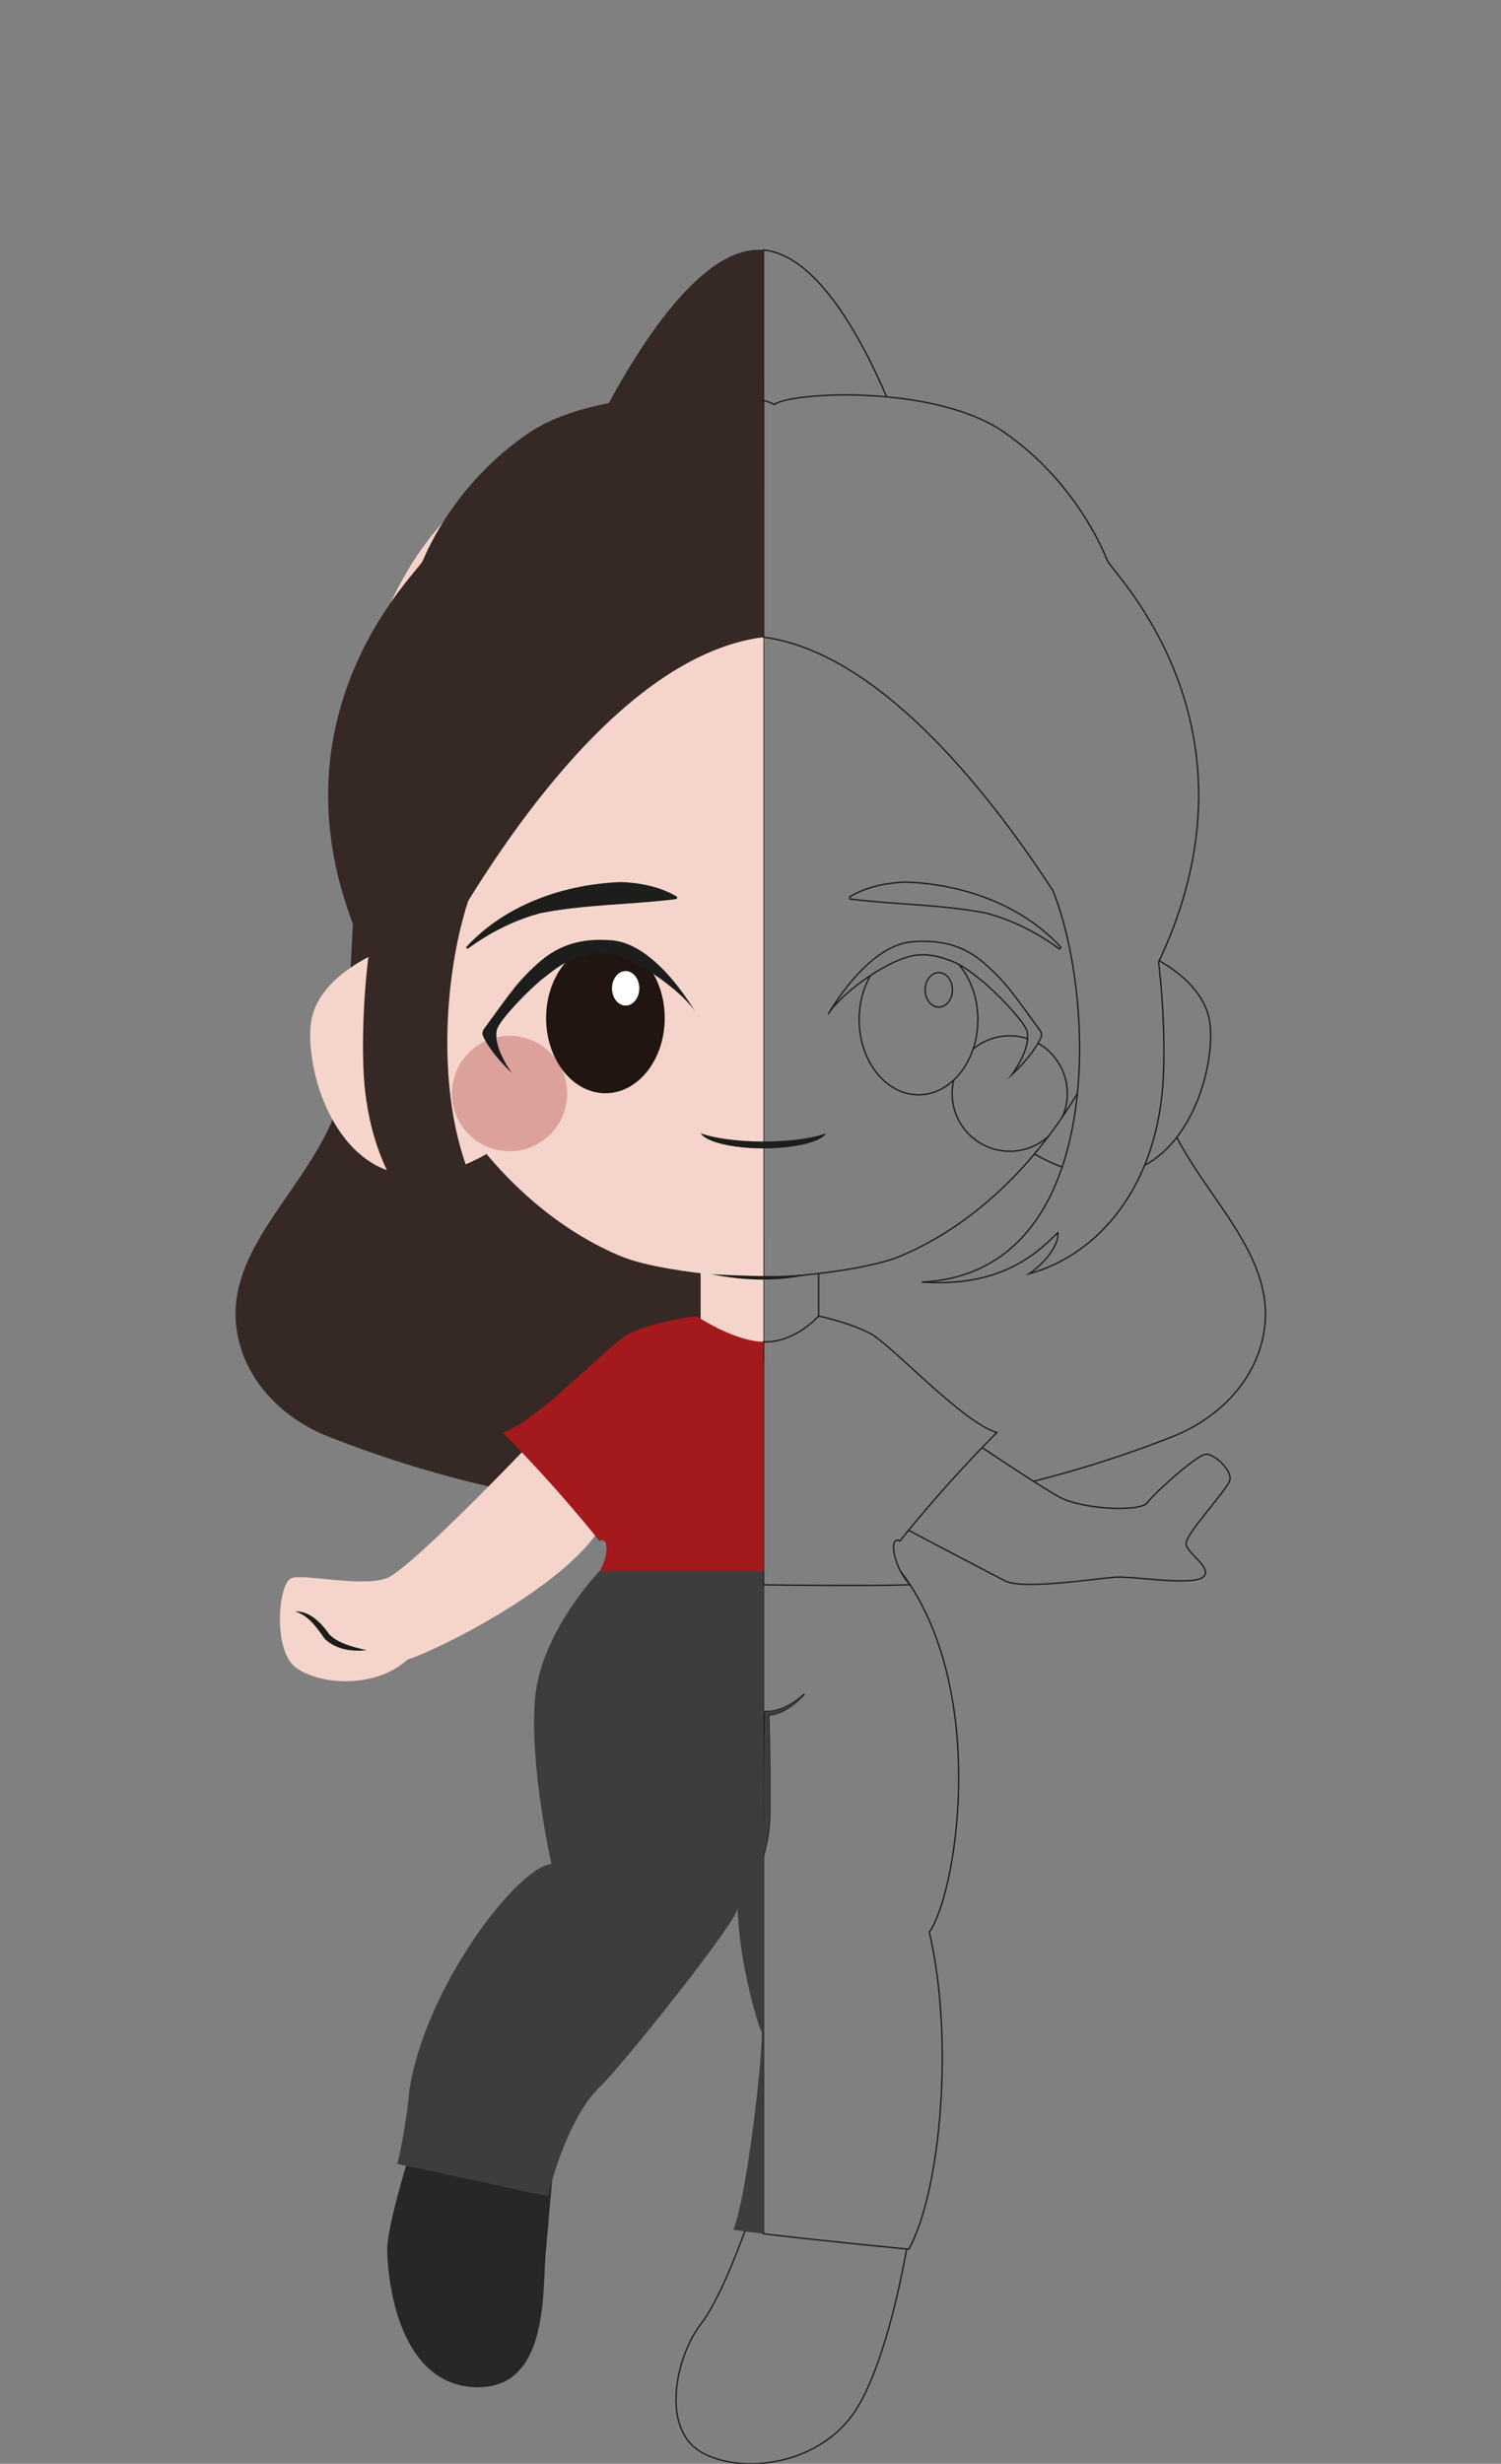 <svg width="295" height="484" viewBox="0 0 295 484" fill="none" xmlns="http://www.w3.org/2000/svg">
<rect x="0" y="0" width="295" height="484" fill="#808080" stroke="none"/>
<g clip-path="url(#clip0_1412_8901)">
<g clip-path="url(#clip1_1412_8901)">
<g clip-path="url(#clip2_1412_8901)">
<path d="M231.278 223.432C238.723 237.679 253.09 249.254 247.407 265.582C244.764 273.16 238.324 279.127 230.315 282.268C229.834 282.448 229.366 282.64 228.898 282.82C220.462 286.071 211.861 288.8 203.137 290.991" stroke="#1D1D1B" stroke-width="0.264" stroke-miterlimit="10"/>
<path d="M149.714 128.686L148.888 297.866C120.733 298.058 92.549 293.029 66.1 282.819C65.633 282.64 65.151 282.447 64.683 282.268C56.66 279.126 50.234 273.16 47.592 265.581C40.243 244.458 66.417 231.299 67.793 210.01C69.431 184.725 71.715 128.672 71.715 128.672H147.498H149.714V128.686Z" fill="#362824"/>
<path d="M174.265 77.965C168.746 65.178 160.146 50.048 150.045 49.111V95.85" stroke="#1D1D1B" stroke-width="0.264" stroke-miterlimit="10"/>
<path d="M150.045 49.112V95.85H111.582C111.582 95.85 130.875 49.07 149.054 49.07C149.384 49.07 149.714 49.084 150.045 49.112Z" fill="#362824"/>
<path d="M103.738 284.072C103.738 284.072 80.839 308.075 76.092 309.977C71.344 311.879 60.074 309.178 57.377 309.977C54.679 310.776 53.565 323.963 58.01 327.463C62.454 330.963 73.56 331.913 80.069 326.03C88.009 323.329 112.765 310.459 118.642 299.009C112.132 290.907 103.724 284.072 103.724 284.072H103.738Z" fill="#F5D5CB"/>
<path d="M71.991 324.17C69.17 324.487 66.06 324.046 63.872 321.993C62.207 319.705 60.844 317.528 58.023 316.536C60.968 316.481 63.239 318.92 64.753 321.111C66.638 322.916 69.459 323.55 71.991 324.156V324.17Z" fill="#1D1D1B"/>
<path d="M193.02 284.363C197.533 287.381 205.501 292.672 208.501 294.229C212.795 296.461 224.065 297.095 225.482 295.194C226.914 293.278 235.335 285.659 237.069 285.659C238.803 285.659 242.312 288.993 241.679 290.895C241.046 292.81 232.955 301.38 233.106 303.296C233.271 305.197 238.501 308.063 236.436 309.813C234.372 311.563 222.785 309.648 219.455 309.813C216.125 309.965 201.208 312.404 197.547 310.557C194.74 309.124 183.552 303.241 178.557 300.609" stroke="#1D1D1B" stroke-width="0.264" stroke-miterlimit="10"/>
<path d="M160.889 258.526V250.162" stroke="#1D1D1B" stroke-width="0.264" stroke-miterlimit="10"/>
<path d="M150.045 267.58V263.598V251.128V243.219" stroke="#1D1D1B" stroke-width="0.264" stroke-miterlimit="10"/>
<path d="M150.045 243.219H137.701V267.58H150.045V243.219Z" fill="#F5D5CB"/>
<path d="M178.861 311.315C171.623 311.563 156.279 311.412 150.045 311.329V263.598C150.169 263.612 150.279 263.612 150.403 263.612C156.444 263.612 160.889 258.527 160.889 258.527C160.889 258.527 167.026 259.795 171.155 262.027C175.269 264.246 189.251 279.499 195.911 281.414C185.122 292.217 176.866 302.717 176.866 302.717C174.636 301.435 175.448 307.719 178.861 311.315Z" stroke="#1D1D1B" stroke-width="0.264" stroke-miterlimit="10"/>
<path d="M150.044 263.598V311.329C148.351 311.315 147.333 311.301 147.333 311.301C147.333 311.301 124.709 311.742 115.503 311.425C119.81 307.912 120.031 301.435 117.815 302.717C117.815 302.717 109.558 292.217 98.769 281.414C105.43 279.499 119.398 264.246 123.526 262.027C127.654 259.795 136.861 258.527 136.861 258.527C136.861 258.527 144.085 263.419 150.044 263.598Z" fill="#A3191C"/>
<path d="M80.757 422.291C80.757 422.291 76.106 437.021 76.106 441.844C76.106 446.666 77.798 467.859 92.825 468.92C107.853 469.981 106.587 450.483 107.22 443.07C107.853 435.657 108.513 428.354 108.513 428.354L80.757 422.291Z" fill="#282726"/>
<path d="M178.2 441.803C176.811 449.423 173.522 464.897 168.375 473.151C161.398 484.381 145.518 486.296 137.687 481.625C129.857 476.967 132.816 462.982 137.687 456.616C142.559 450.264 147.004 436.071 147.637 435.217L150.045 435.382" stroke="#1D1D1B" stroke-width="0.264" stroke-miterlimit="10"/>
<path d="M150.045 308.641V358.521C150.1 357.984 150.114 357.446 150.127 356.909C150.059 350.13 150.127 343.35 150.334 336.571V336.199H150.705C153.416 336.213 156.017 334.628 158.109 332.754C157.187 333.843 156.086 334.793 154.861 335.565C153.747 336.268 152.467 336.805 151.091 336.915C151.283 343.584 151.352 350.254 151.283 356.923C151.215 359.527 150.761 362.09 150.045 364.57V438.812C161.481 440.204 178.627 441.843 178.627 441.843C184.971 430.186 187.517 400.299 182.645 379.534C187.737 372.603 194.122 334.807 178.861 311.314C178.861 311.3 178.833 311.286 178.833 311.286C178.255 310.377 177.636 309.495 176.989 308.641H176.976" stroke="#1D1D1B" stroke-width="0.264" stroke-miterlimit="10"/>
<path d="M158.109 332.754C157.187 333.843 156.087 334.793 154.862 335.565C153.747 336.268 152.467 336.805 151.091 336.915C151.284 343.584 151.353 350.254 151.284 356.923C151.215 359.527 150.761 362.09 150.045 364.57V438.812C147.789 438.536 145.766 438.261 144.128 438.026C147.087 430.599 150.266 400.093 149.633 399.032C148.999 397.998 145.408 385.983 145.009 375.786C144.995 375.745 144.995 375.704 144.995 375.676C144.981 375.4 144.967 375.125 144.967 374.863C144.967 377.412 121.904 406.238 117.817 410.041C113.743 413.858 109.629 422.98 107.716 431.454C107.716 431.454 84.225 426.369 78.088 425.088C78.088 425.088 79.781 418.309 80.413 410.895C83.386 390.557 101.798 366.609 108.363 366.182C108.363 366.182 103.918 346.258 105.184 333.333C106.45 320.408 117.817 308.641 117.817 308.641H150.045V358.521C150.1 357.984 150.114 357.446 150.128 356.909C150.059 350.13 150.128 343.35 150.334 336.571V336.199H150.706C153.417 336.213 156.018 334.628 158.109 332.754Z" fill="#3D3D3C"/>
<path d="M217.874 110.552C217.874 110.552 217.805 110.442 217.777 110.4" stroke="#1D1D1B" stroke-width="0.264" stroke-miterlimit="10"/>
<path d="M150.045 79.494V251.127C152.893 250.975 169.531 249.9 177.072 246.704C183.127 244.154 198.718 236.466 211.75 214.791" stroke="#1D1D1B" stroke-width="0.264" stroke-miterlimit="10"/>
<path d="M150.044 79.494V251.127C149.769 251.141 149.618 251.154 149.618 251.154H149.301C149.301 251.154 130.091 250.204 121.834 246.704C113.577 243.217 87.541 230.182 74.536 185.042C61.518 139.902 72.624 79.494 149.453 79.494H150.044Z" fill="#F5D5CB"/>
<path d="M227.713 188.996C228.745 197.897 228.883 205.752 228.663 211.029C227.782 233.186 215.603 246.62 202.255 250.217C205.227 248.274 208.227 244.512 207.897 242.142C203.879 246.097 196.902 252.945 181.145 251.856C216.195 250.244 215.603 200.226 207.897 177.559C207.608 176.719 207.292 175.851 206.948 174.983C193.324 154.066 172.09 128.051 150.045 125.171V78.681C151.077 78.929 151.806 79.204 152.15 79.494C155.04 77.027 183.801 75.346 197.562 85.046C211.31 94.761 216.649 107.713 217.668 110.193C218.617 112.495 249.745 142.478 227.713 188.996Z" stroke="#1D1D1B" stroke-width="0.264" stroke-miterlimit="10"/>
<path d="M150.045 78.681V125.172C114.472 129.65 84.129 190.099 79.106 200.296C44.524 147.384 82.023 112.674 83.069 110.194C84.129 107.714 89.674 94.761 103.931 85.047C116.523 76.477 142.174 76.793 150.045 78.681Z" fill="#362824"/>
<path d="M80.481 184.725C80.481 184.725 62.701 189.492 61.119 200.943C59.536 212.393 69.692 244.498 99.21 224.464C91.269 205.076 80.481 184.725 80.481 184.725Z" fill="#F5D5CB"/>
<path d="M208.75 229.26C207.016 228.626 205.2 227.772 203.287 226.697" stroke="#1D1D1B" stroke-width="0.264" stroke-miterlimit="10"/>
<path d="M227.672 188.639C232.268 191.257 237.002 195.28 237.786 200.93C238.791 208.122 235.144 223.486 224.961 228.915" stroke="#1D1D1B" stroke-width="0.264" stroke-miterlimit="10"/>
<path d="M127.835 121.947C127.835 121.947 99.886 153.805 92.193 176.471C84.487 199.138 83.895 249.17 118.945 250.782C103.175 251.87 96.198 245.008 92.193 241.054C91.863 243.424 94.863 247.186 97.835 249.128C84.487 245.532 72.308 232.111 71.427 209.954C70.533 187.798 75.611 122.733 127.849 121.947H127.835Z" fill="#362824"/>
<path d="M100.146 226.159C106.401 226.159 111.471 221.082 111.471 214.819C111.471 208.556 106.401 203.479 100.146 203.479C93.891 203.479 88.82 208.556 88.82 214.819C88.82 221.082 93.891 226.159 100.146 226.159Z" fill="#DDA19C"/>
<path d="M191.246 206.069C193.214 204.443 195.705 203.479 198.457 203.479C199.668 203.479 200.851 203.671 201.939 204.03" stroke="#1D1D1B" stroke-width="0.264" stroke-miterlimit="10"/>
<path d="M187.447 212.188C187.241 213.028 187.131 213.91 187.131 214.819C187.131 221.075 192.195 226.16 198.456 226.16C201.387 226.16 204.043 225.043 206.053 223.211C206.066 223.211 206.08 223.197 206.08 223.183" stroke="#1D1D1B" stroke-width="0.264" stroke-miterlimit="10"/>
<path d="M204.004 204.926C207.444 206.869 209.77 210.575 209.77 214.819C209.77 216.431 209.44 217.961 208.82 219.353" stroke="#1D1D1B" stroke-width="0.264" stroke-miterlimit="10"/>
<path d="M150.045 224.245C144.857 224.245 140.329 223.597 137.715 222.619C138.678 224.3 143.811 225.595 150.045 225.595C156.279 225.595 161.412 224.314 162.375 222.619C159.76 223.597 155.233 224.245 150.045 224.245Z" fill="#1D1D1B"/>
<path d="M118.986 214.763C125.423 214.763 130.642 208.15 130.642 199.992C130.642 191.834 125.423 185.221 118.986 185.221C112.549 185.221 107.33 191.834 107.33 199.992C107.33 208.15 112.549 214.763 118.986 214.763Z" fill="#201510"/>
<path d="M122.963 197.539C124.445 197.539 125.646 196.021 125.646 194.149C125.646 192.277 124.445 190.76 122.963 190.76C121.481 190.76 120.279 192.277 120.279 194.149C120.279 196.021 121.481 197.539 122.963 197.539Z" fill="white"/>
<path d="M106.766 192.194C108.431 190.885 110.082 189.534 111.94 188.735C114.541 187.619 117.486 186.875 120.293 187.495C125.949 188.735 134.577 195.253 136.738 198.946C136.738 198.946 129.21 185.47 120.293 184.726C113.77 184.174 110.041 185.979 107.316 187.936C105.445 189.286 102.679 192.056 101.151 193.985C99.362 196.231 97.711 198.587 95.096 202.156C94.821 202.528 94.739 203.093 94.931 203.52C96.555 207.13 100.656 210.837 100.656 210.837C98.206 207.447 97.202 204.333 97.642 202.363C98.082 200.392 104.234 194.15 106.766 192.18V192.194Z" fill="#1D1D1B"/>
<path d="M188.424 189.451C190.736 192.152 192.181 196.01 192.181 200.295C192.181 208.453 186.951 215.067 180.525 215.067C174.099 215.067 168.855 208.453 168.855 200.295C168.855 197.057 169.681 194.067 171.085 191.628" stroke="#1D1D1B" stroke-width="0.264" stroke-miterlimit="10"/>
<path d="M184.504 197.842C185.986 197.842 187.187 196.324 187.187 194.452C187.187 192.58 185.986 191.062 184.504 191.062C183.022 191.062 181.82 192.58 181.82 194.452C181.82 196.324 183.022 197.842 184.504 197.842Z" stroke="#1D1D1B" stroke-width="0.264" stroke-miterlimit="10"/>
<path d="M192.745 192.483C191.08 191.174 189.429 189.824 187.571 189.024C184.97 187.908 182.025 187.164 179.218 187.784C173.562 189.024 164.934 195.542 162.773 199.235C162.773 199.235 170.301 185.759 179.218 185.015C185.741 184.463 189.47 186.269 192.195 188.225C194.066 189.575 196.832 192.345 198.36 194.274C200.149 196.52 201.8 198.876 204.415 202.445C204.69 202.817 204.773 203.382 204.58 203.809C202.956 207.419 198.855 211.126 198.855 211.126C201.305 207.736 202.309 204.622 201.869 202.652C201.429 200.681 195.277 194.44 192.745 192.469V192.483Z" stroke="#1D1D1B" stroke-width="0.264" stroke-miterlimit="10"/>
<path d="M133.021 176.61C123.925 177.754 115.228 177.63 106.311 179.366C101.109 180.73 96.237 183.21 91.875 186.421L91.572 186.104C99.279 177.698 110.838 173.689 122.053 173.275C125.865 173.413 129.76 174.185 133.104 176.169L133.007 176.596L133.021 176.61Z" fill="#1D1D1B"/>
<path d="M167.067 176.61C176.163 177.754 184.86 177.63 193.777 179.366C198.979 180.73 203.851 183.21 208.213 186.421L208.516 186.104C200.809 177.698 189.25 173.689 178.035 173.275C174.223 173.413 170.328 174.185 166.984 176.169L167.081 176.596L167.067 176.61Z" stroke="#1D1D1B" stroke-width="0.264" stroke-miterlimit="10"/>
<path d="M139.82 250.314C146.261 250.645 152.673 250.921 159.1 250.314C152.811 251.858 146.137 251.582 139.82 250.314Z" fill="#1D1D1B"/>
<path d="M150.045 79.495V74.342" stroke="#1D1D1B" stroke-width="0.132" stroke-miterlimit="10"/>
</g>
</g>
</g>
<defs>
<clipPath id="clip0_1412_8901">
<rect width="295" height="484" fill="white"/>
</clipPath>
<clipPath id="clip1_1412_8901">
<rect width="295" height="484" fill="white"/>
</clipPath>
<clipPath id="clip2_1412_8901">
<rect width="295" height="484" fill="white"/>
</clipPath>
</defs>
</svg>
